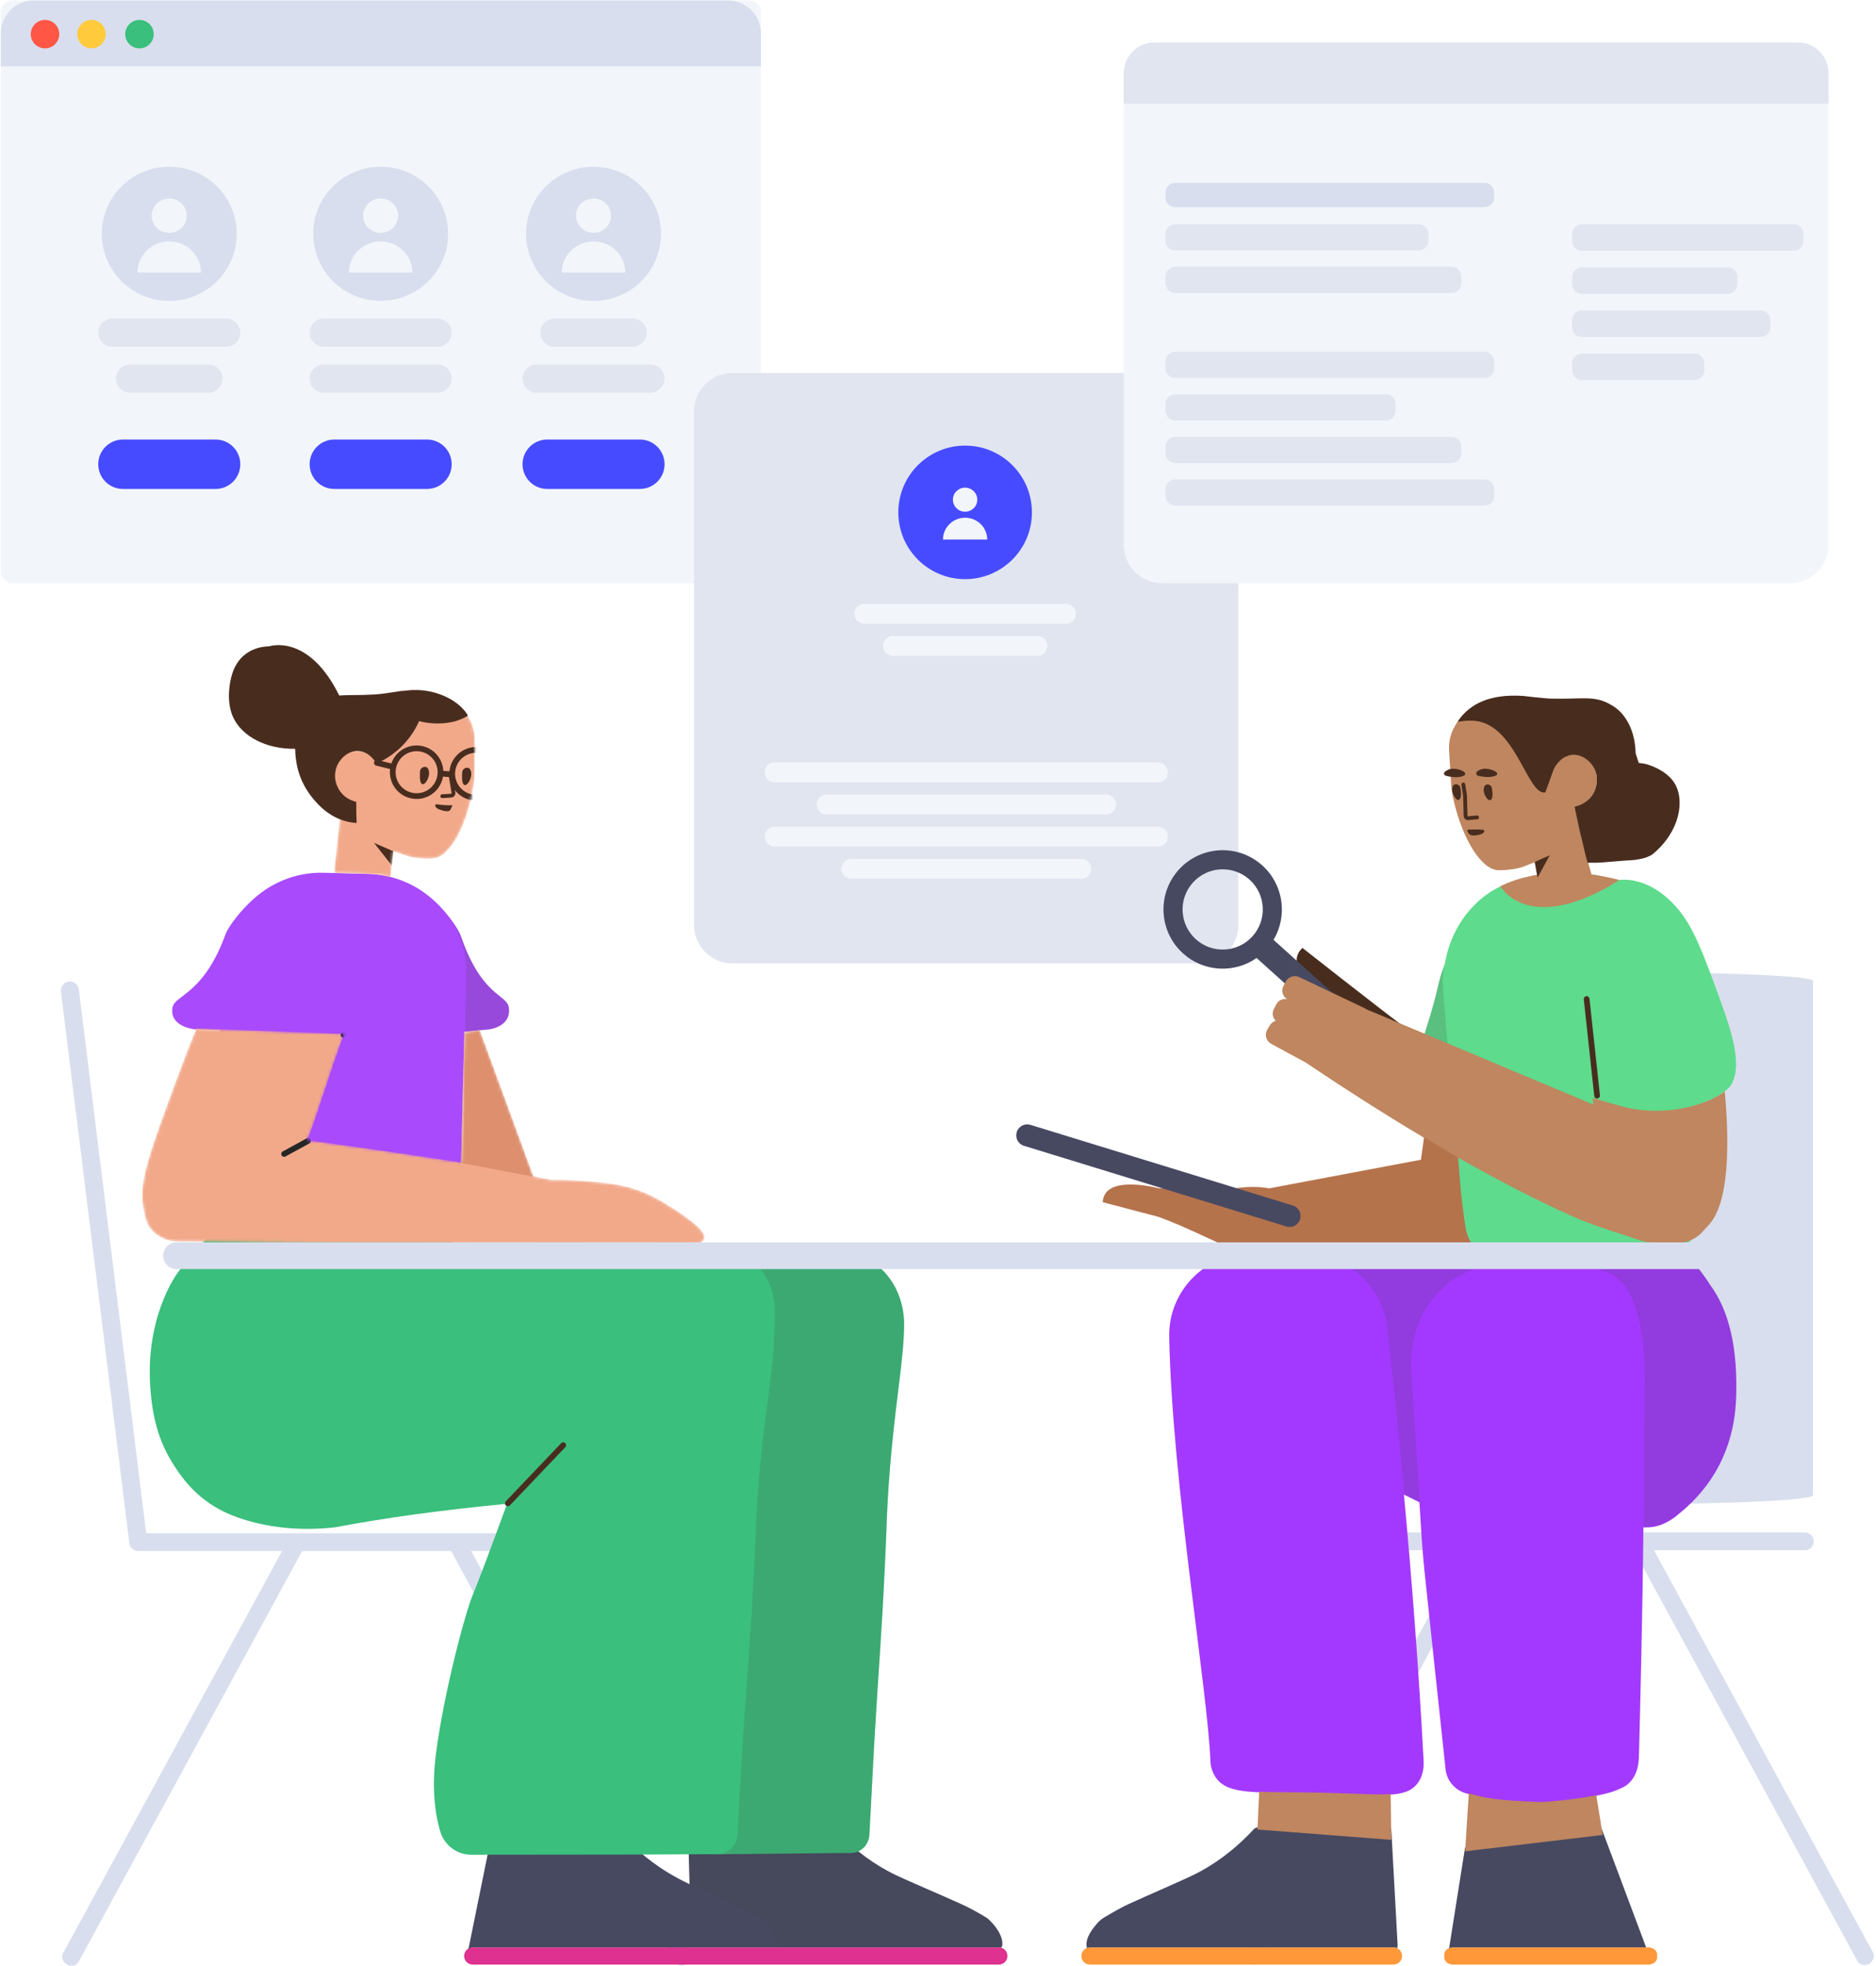 <svg width="672" height="704" viewBox="0 0 672 704" fill="none" xmlns="http://www.w3.org/2000/svg">
<path d="M268.456 0.154H4.387C2.12 0.154 0.282 1.992 0.282 4.259V204.72C0.282 206.987 2.12 208.825 4.387 208.825H268.456C270.723 208.825 272.561 206.987 272.561 204.72V4.259C272.561 1.992 270.723 0.154 268.456 0.154Z" fill="#F2F6FB"/>
<path d="M60.633 107.751C73.982 107.751 84.804 96.994 84.804 83.724C84.804 70.455 73.982 59.698 60.633 59.698C47.284 59.698 36.462 70.455 36.462 83.724C36.462 96.994 47.284 107.751 60.633 107.751Z" fill="#D8DEED"/>
<path d="M60.62 83.382C57.155 83.382 54.346 80.628 54.346 77.231C54.346 73.833 57.155 71.079 60.62 71.079C64.085 71.079 66.893 73.833 66.893 77.231C66.893 80.628 64.085 83.382 60.62 83.382ZM60.62 86.458C66.9 86.458 71.991 91.451 71.991 97.609H49.249C49.249 91.451 54.34 86.458 60.62 86.458Z" fill="#F2F6FB"/>
<path d="M40.248 114.073H81.018C83.811 114.073 86.076 116.338 86.076 119.132C86.076 121.925 83.811 124.19 81.018 124.19H40.248C37.454 124.19 35.19 121.925 35.19 119.132C35.19 116.338 37.454 114.073 40.248 114.073ZM46.608 130.513H74.657C77.451 130.513 79.715 132.777 79.715 135.571C79.715 138.364 77.451 140.629 74.657 140.629H46.608C43.815 140.629 41.55 138.364 41.55 135.571C41.55 132.777 43.815 130.513 46.608 130.513Z" fill="#E1E5F0"/>
<path d="M44.041 157.385H77.225C82.113 157.385 86.076 161.348 86.076 166.237C86.076 171.126 82.113 175.089 77.225 175.089H44.041C39.153 175.089 35.19 171.126 35.19 166.237C35.19 161.348 39.153 157.385 44.041 157.385ZM119.763 157.385H152.947C157.836 157.385 161.798 161.348 161.798 166.237C161.798 171.126 157.836 175.089 152.947 175.089H119.763C114.875 175.089 110.912 171.126 110.912 166.237C110.912 161.348 114.875 157.385 119.763 157.385ZM196.023 157.385H229.207C234.095 157.385 238.058 161.348 238.058 166.237C238.058 171.126 234.095 175.089 229.207 175.089H196.023C191.135 175.089 187.172 171.126 187.172 166.237C187.172 161.348 191.135 157.385 196.023 157.385Z" fill="#474BFF"/>
<path d="M136.356 107.751C149.705 107.751 160.526 96.994 160.526 83.724C160.526 70.455 149.705 59.698 136.356 59.698C123.006 59.698 112.185 70.455 112.185 83.724C112.185 96.994 123.006 107.751 136.356 107.751Z" fill="#D8DEED"/>
<path d="M136.342 83.382C132.878 83.382 130.069 80.628 130.069 77.231C130.069 73.833 132.878 71.079 136.342 71.079C139.807 71.079 142.616 73.833 142.616 77.231C142.616 80.628 139.807 83.382 136.342 83.382ZM136.342 86.458C142.622 86.458 147.713 91.451 147.713 97.609H124.971C124.971 91.451 130.062 86.458 136.342 86.458Z" fill="#F2F6FB"/>
<path d="M115.97 114.073H156.741C159.534 114.073 161.799 116.338 161.799 119.132C161.799 121.925 159.534 124.19 156.741 124.19H115.97C113.177 124.19 110.912 121.925 110.912 119.132C110.912 116.338 113.177 114.073 115.97 114.073ZM115.97 130.513H156.741C159.534 130.513 161.799 132.777 161.799 135.571C161.799 138.364 159.534 140.629 156.741 140.629H115.97C113.177 140.629 110.912 138.364 110.912 135.571C110.912 132.777 113.177 130.513 115.97 130.513Z" fill="#E1E5F0"/>
<path d="M212.615 107.751C225.964 107.751 236.786 96.994 236.786 83.724C236.786 70.455 225.964 59.698 212.615 59.698C199.266 59.698 188.444 70.455 188.444 83.724C188.444 96.994 199.266 107.751 212.615 107.751Z" fill="#D8DEED"/>
<path d="M212.602 83.382C209.137 83.382 206.328 80.628 206.328 77.231C206.328 73.833 209.137 71.079 212.602 71.079C216.067 71.079 218.876 73.833 218.876 77.231C218.876 80.628 216.067 83.382 212.602 83.382ZM212.602 86.458C218.882 86.458 223.973 91.451 223.973 97.609H201.231C201.231 91.451 206.322 86.458 212.602 86.458Z" fill="#F2F6FB"/>
<path d="M198.59 114.073H226.639C229.433 114.073 231.697 116.338 231.697 119.132C231.697 121.925 229.433 124.19 226.639 124.19H198.59C195.797 124.19 193.533 121.925 193.533 119.132C193.533 116.338 195.797 114.073 198.59 114.073ZM192.23 130.513H233C235.794 130.513 238.058 132.777 238.058 135.571C238.058 138.364 235.794 140.629 233 140.629H192.23C189.436 140.629 187.172 138.364 187.172 135.571C187.172 132.777 189.436 130.513 192.23 130.513Z" fill="#E1E5F0"/>
<path d="M0.282 11.956C0.282 5.438 5.569 0.154 12.08 0.154H260.763C267.279 0.154 272.561 5.436 272.561 11.956V23.757H0.282V11.956Z" fill="#D8DEED"/>
<path d="M16.125 17.32C18.942 17.32 21.227 15.038 21.227 12.224C21.227 9.409 18.942 7.128 16.125 7.128C13.307 7.128 11.023 9.409 11.023 12.224C11.023 15.038 13.307 17.32 16.125 17.32Z" fill="#FF5645"/>
<path d="M32.773 17.32C35.591 17.32 37.875 15.038 37.875 12.224C37.875 9.409 35.591 7.128 32.773 7.128C29.955 7.128 27.671 9.409 27.671 12.224C27.671 15.038 29.955 17.32 32.773 17.32Z" fill="#FFCB3D"/>
<path d="M49.958 17.32C52.776 17.32 55.06 15.038 55.06 12.224C55.06 9.409 52.776 7.128 49.958 7.128C47.141 7.128 44.856 9.409 44.856 12.224C44.856 15.038 47.141 17.32 49.958 17.32Z" fill="#3ABF7C"/>
<path d="M429.908 133.567H262.299C254.743 133.567 248.617 139.693 248.617 147.25V331.291C248.617 338.848 254.743 344.974 262.299 344.974H429.908C437.465 344.974 443.59 338.848 443.59 331.291V147.25C443.59 139.693 437.465 133.567 429.908 133.567Z" fill="#E1E5F0"/>
<path d="M277.471 273.03H414.845C416.801 273.03 418.387 274.616 418.387 276.572C418.387 278.528 416.801 280.114 414.845 280.114H277.471C275.515 280.114 273.929 278.528 273.929 276.572C273.929 274.616 275.515 273.03 277.471 273.03ZM277.471 296.053H414.845C416.801 296.053 418.387 297.639 418.387 299.595C418.387 301.551 416.801 303.137 414.845 303.137H277.471C275.515 303.137 273.929 301.551 273.929 299.595C273.929 297.639 275.515 296.053 277.471 296.053ZM296.082 284.542H396.234C398.19 284.542 399.776 286.127 399.776 288.084C399.776 290.04 398.19 291.626 396.234 291.626H296.082C294.126 291.626 292.54 290.04 292.54 288.084C292.54 286.127 294.126 284.542 296.082 284.542ZM304.945 307.565H387.372C389.328 307.565 390.913 309.151 390.913 311.107C390.913 313.063 389.328 314.649 387.372 314.649H304.945C302.988 314.649 301.403 313.063 301.403 311.107C301.403 309.151 302.988 307.565 304.945 307.565Z" fill="#F2F6FB"/>
<path d="M345.715 207.383C358.93 207.383 369.643 196.678 369.643 183.474C369.643 170.269 358.93 159.565 345.715 159.565C332.5 159.565 321.786 170.269 321.786 183.474C321.786 196.678 332.5 207.383 345.715 207.383Z" fill="#474BFF"/>
<path d="M345.706 183.235C343.292 183.235 341.335 181.306 341.335 178.927C341.335 176.547 343.292 174.619 345.706 174.619C348.119 174.619 350.076 176.547 350.076 178.927C350.076 181.306 348.119 183.235 345.706 183.235ZM345.706 185.389C350.081 185.389 353.627 188.884 353.627 193.197H337.784C337.784 188.884 341.331 185.389 345.706 185.389Z" fill="#F2F6FB"/>
<path d="M371.59 227.75H319.84C317.884 227.75 316.298 229.335 316.298 231.292C316.298 233.248 317.884 234.834 319.84 234.834H371.59C373.546 234.834 375.132 233.248 375.132 231.292C375.132 229.335 373.546 227.75 371.59 227.75Z" fill="#F2F6FB"/>
<path d="M381.852 216.238H309.578C307.622 216.238 306.036 217.824 306.036 219.78C306.036 221.736 307.622 223.322 309.578 223.322H381.852C383.808 223.322 385.394 221.736 385.394 219.78C385.394 217.824 383.808 216.238 381.852 216.238Z" fill="#F2F6FB"/>
<path d="M245.949 703.372L245.675 703.508C244.239 704.261 242.391 703.85 241.707 702.551L161.597 555.386C160.845 554.018 161.46 552.308 162.897 551.555L163.171 551.418C164.607 550.666 166.454 551.076 167.138 552.376L186.978 588.774C199.908 612.583 212.838 636.323 225.836 660.132L247.249 699.403C248.001 700.772 247.385 702.551 245.949 703.372Z" fill="#D8DEED"/>
<path d="M49.539 549.024H99.684C130.059 549.024 160.434 549.024 190.741 549.024H237.261C238.902 549.024 240.339 550.392 240.339 552.034V552.376C240.339 554.018 238.971 555.386 237.261 555.386H49.402C47.76 555.386 46.323 554.018 46.323 552.376V552.034C46.323 550.392 47.76 549.024 49.539 549.024Z" fill="#D8DEED"/>
<path d="M22.584 699.404L43.997 660.132C56.927 636.323 69.857 612.583 82.855 588.774L102.695 552.376C103.379 551.076 105.226 550.597 106.663 551.418L106.936 551.555C108.373 552.308 108.989 554.086 108.236 555.386L28.126 702.551C27.442 703.851 25.595 704.33 24.158 703.509L23.884 703.372C22.448 702.551 21.832 700.772 22.584 699.404Z" fill="#D8DEED"/>
<path d="M28.263 354.447L34.762 406.991C38.73 438.804 42.629 470.618 46.597 502.363L52.617 551.076C52.822 552.787 51.659 554.497 50.017 554.702L49.675 554.771C48.034 554.976 46.529 553.744 46.255 551.897L21.832 355.131C21.627 353.42 22.79 351.71 24.431 351.505L24.774 351.436C26.484 351.231 28.057 352.599 28.263 354.447Z" fill="#D8DEED"/>
<path d="M447.558 703.098L447.832 703.235C449.269 703.987 451.116 703.577 451.8 702.277L531.91 555.113C532.663 553.744 532.047 552.034 530.61 551.281L530.337 551.145C528.9 550.392 527.053 550.803 526.369 552.102L506.529 588.5C493.599 612.309 480.67 636.05 467.671 659.859L446.258 699.13C445.506 700.498 446.122 702.277 447.558 703.098Z" fill="#D8DEED"/>
<path d="M646.431 548.75H596.286C565.911 548.75 535.536 548.75 505.229 548.75H458.709C457.068 548.75 455.631 550.118 455.631 551.76V552.102C455.631 553.744 456.999 555.113 458.709 555.113H646.568C648.21 555.113 649.647 553.744 649.647 552.102V551.76C649.647 550.118 648.21 548.75 646.431 548.75Z" fill="#D8DEED"/>
<path d="M649.441 535.409V486.217C649.441 456.387 649.441 426.626 649.441 396.865V351.231C649.441 349.589 621.051 348.221 586.913 348.221H579.798C545.729 348.221 517.27 349.589 517.27 351.231V535.546C517.27 537.188 545.661 538.556 579.798 538.556H586.913C620.982 538.556 649.441 537.119 649.441 535.409Z" fill="#D8DEED"/>
<path d="M670.923 699.13L649.51 659.859C636.58 636.05 623.65 612.309 610.652 588.5L590.813 552.102C590.128 550.803 588.281 550.324 586.845 551.145L586.571 551.281C585.134 552.034 584.519 553.813 585.271 555.113L665.381 702.277C666.066 703.577 667.913 704.056 669.349 703.235L669.623 703.098C671.06 702.277 671.675 700.498 670.923 699.13Z" fill="#D8DEED"/>
<path d="M390.435 703.477H499.141C500.851 703.477 502.22 702.109 502.22 700.399C502.22 698.688 500.851 697.32 499.141 697.32H390.435C388.724 697.32 387.356 698.688 387.356 700.399C387.356 702.109 388.724 703.477 390.435 703.477ZM590.539 703.477C592.249 703.477 593.618 702.293 593.618 700.872V699.925C593.618 698.504 592.181 697.32 590.539 697.32H520.417C518.707 697.32 517.339 698.504 517.339 699.925V700.872C517.339 702.293 518.775 703.477 520.417 703.477H590.539Z" fill="#FF9839"/>
<path d="M389.412 697.543C389.769 697.399 390.16 697.32 390.571 697.32H499.278C499.715 697.32 500.13 697.41 500.506 697.571C500.597 697.261 500.646 696.932 500.646 696.589L498.368 654.911L451.253 654.218C450.5 654.218 449.816 654.426 449.2 654.911C441.401 663.371 433.944 668.087 428.54 670.861C424.367 673.011 410.411 678.975 404.117 681.887C402.181 682.764 399.316 684.338 395.522 686.609C394.62 687.149 393.807 687.824 393.11 688.61C391.143 690.831 389.909 692.82 389.408 694.578C389.272 694.994 389.272 695.341 389.203 695.757C389.135 696.104 389.203 696.451 389.203 696.797V696.867C389.252 697.102 389.322 697.328 389.412 697.543ZM519.087 697.636C519.522 697.435 520.021 697.32 520.554 697.32H589.658L573.778 654.97L524.795 661.607L519.087 697.636Z" fill="#474961"/>
<path d="M502.907 535.197C504.88 536.178 506.722 537.095 508.433 537.947L508.787 543.359C509.197 550.466 509.676 556.707 510.224 562.207C510.634 566.533 515.902 615.537 517.817 633.52C518.228 637.599 521.169 641.059 525.206 642.171C531.294 643.902 535.194 644.89 550.997 645.447C552.023 645.508 553.049 645.447 554.007 645.385C569.331 644.149 576.993 641.924 578.704 641.183C580.893 640.256 582.056 639.823 583.219 638.773C587.324 635.188 587.05 629.503 587.118 627.402C587.464 614.012 588.394 577.957 588.677 546.937C589.091 546.938 589.506 546.94 589.923 546.941C593.816 546.941 597.561 545.299 601.013 542.425C605.42 538.731 620.913 526.513 621.874 500.806C622.542 482.922 619.428 469.338 612.532 460.052C612.532 459.983 603.948 446.437 598.733 446.437H521.926C516.589 446.619 492.758 447.237 450.432 448.29L450.457 448.453C450.22 448.448 449.984 448.443 449.748 448.438C432.439 448.12 418.415 461.921 418.825 478.774C418.825 478.901 418.825 478.965 418.825 479.092C419.92 531.37 432.713 605.843 433.602 631.028C433.671 631.982 433.944 634.081 435.381 636.306C439.828 643.111 450.226 641.585 474.513 642.158C495.173 642.666 503.519 644.193 507.761 638.596C510.087 635.543 510.018 632.045 509.95 630.455C508.258 598.548 505.796 566.34 502.907 535.197Z" fill="#A339FF"/>
<path opacity="0.177" d="M503.054 535.065C505.028 536.046 506.87 536.962 508.579 537.814L505.444 489.88C505.375 487.099 505.033 470.29 518.647 459.599C528.567 451.875 540.607 451.38 548.611 451.071C560.925 450.577 570.503 453.79 572.35 454.408C574.676 455.212 575.839 455.644 577.002 456.201C590.274 462.627 589.248 493.526 589.111 499.149C588.974 506.256 588.906 517.317 588.906 530.171C588.906 535.399 588.876 540.978 588.823 546.731C589.188 546.733 589.555 546.734 589.923 546.735C593.816 546.735 597.561 545.093 601.013 542.219C605.42 538.525 620.913 526.307 621.874 500.6C622.542 482.716 619.428 469.132 612.532 459.846C612.532 459.777 603.948 446.231 598.733 446.231H521.926C516.726 446.409 493.393 447.11 451.928 448.334C456.983 448.446 461.997 448.558 467.065 448.67C482.457 449.052 495.25 460.436 496.892 475.318C499.065 494.511 501.152 514.557 503.054 535.065Z" fill="#444444"/>
<path d="M502.603 367.42C492.546 359.894 466.55 339.437 466.55 339.437C458.067 347.1 478.453 360.852 478.453 360.852" fill="#482D1F"/>
<path d="M456.188 336.529C461.29 328.005 459.827 316.791 452.167 309.893C443.462 302.055 430.053 302.757 422.216 311.462C414.378 320.167 415.081 333.578 423.785 341.415C431.266 348.151 442.221 348.579 450.128 343.041L474.427 364.921C474.988 365.427 475.853 365.382 476.359 364.82L480.479 360.244C480.984 359.682 480.939 358.817 480.378 358.312L456.188 336.529ZM448.652 335.268C443.343 341.165 434.259 341.641 428.363 336.331C422.466 331.022 421.99 321.937 427.3 316.04C432.609 310.143 441.693 309.667 447.589 314.977C453.485 320.286 453.961 329.371 448.652 335.268Z" fill="#474961"/>
<path d="M517.595 344.98C516.569 347.669 515.737 350.431 515.101 353.265C511.317 370.116 505.132 380.039 509.391 388.106C511.906 392.864 516.737 394.292 520.482 394.692L523.055 426.851C524.076 435.558 524.757 440.403 525.1 441.385C525.036 449.434 535.147 447.386 553.972 447.386C575.876 447.386 605.095 450.335 606.837 442.228C608.407 434.923 608.03 419.599 605.708 396.257C613.319 394.265 618.919 390.823 620.347 388.036C624.364 380.297 619.754 367.789 614.616 353.751C608.425 336.923 605.066 328.644 597.492 321.805C591.218 316.154 584.363 314.202 578.588 315.293C573.926 313.417 568.805 312.586 563.515 313.053L548.52 314.376C532.549 315.665 520.177 329.027 517.595 344.98Z" fill="#5EDB8C"/>
<path opacity="0.177" d="M517.125 345.979C516.244 348.398 515.519 350.875 514.95 353.409C511.166 370.261 504.981 380.184 509.24 388.251C511.725 392.951 516.469 394.401 520.194 394.822L520.031 392.779L519.983 392.096L517.011 355.475L516.925 354.246C516.691 351.453 516.768 348.683 517.125 345.979Z" fill="#444444"/>
<path d="M570.105 313.138C568.921 309.164 567.218 302.596 564.996 293.433L564.8 289.577C564.937 288.825 565.064 288.801 565.748 288.595C567.527 288.116 568.483 286.962 569.715 285.593C571.972 282.993 572.588 279.162 571.493 275.673C570.125 272.32 566.568 269.789 563.284 270.063C562.053 270.199 560.89 270.678 559.795 271.363L559.727 271.431C559.385 271.773 558.906 271.841 558.427 271.91C557.264 271.91 556.306 271.089 556.238 269.926L555.622 252.069C555.622 250.906 554.733 250.085 553.57 250.085C551.038 250.085 548.575 249.948 546.044 249.401C545.702 249.401 545.429 249.332 545.155 249.332C542.692 249.059 529.489 248.238 522.374 258.021C521.758 258.979 521.142 259.937 520.663 260.895C519.432 263.358 518.885 266.094 519.09 268.968L519.843 281.42C519.979 282.651 520.116 283.883 520.39 285.183C523.674 300.576 530.652 311.249 536.535 311.592C539.545 311.66 542.555 311.318 545.497 310.428C545.863 310.246 545.631 310.389 549.743 308.726L550.581 313.254C542.413 314.584 537.869 317.183 537.37 317.438C538.825 319.044 539.028 319.586 540.285 320.601C554.337 331.957 577.147 317.004 580.024 315.088C576.517 314.186 573.208 313.554 570.105 313.138ZM510.092 407.412L508.995 415.274L454.674 425.527C453.07 425.25 451.52 425.098 450.024 425.054C444.881 424.84 440.451 425.839 437.451 426.623C429.95 426.266 422.521 425.838 415.092 425.482C409.02 424.056 395.447 421.916 395.018 430.474C395.018 430.474 400.876 432.042 408.805 434.11C410.66 434.594 412.63 435.107 414.666 435.636C425.182 439.267 438.941 446.754 446.864 449.294L528.024 446.462C526.799 444.957 525.885 443.251 525.341 441.329C524.998 440.347 524.316 435.502 523.296 426.795L522.314 414.531C537.137 422.959 550.902 430.011 563.61 435.687C571.311 439.127 580.724 441.824 588.277 444.404C605.876 447.988 609.2 441.649 611.209 439.571C613.548 437.151 621.34 430.282 617.83 390.842C611.455 395.634 596.218 400.3 581.016 396.168C577.086 395.1 573.575 394.091 570.482 393.141L570.729 395.521L489.465 361.41C489.27 361.259 489.058 361.125 488.83 361.011L465.365 349.859C463.586 349.038 461.397 349.79 460.507 351.569L459.687 353.143C458.853 354.874 459.522 356.846 461.074 357.819C459.422 357.471 457.785 358.25 457.087 359.821L456.266 361.394C455.567 362.846 455.924 364.467 456.973 365.526C456.078 365.796 455.277 366.405 454.785 367.303L453.883 368.831C452.898 370.629 453.607 372.79 455.336 373.772L467.586 380.4C482.553 390.443 496.721 399.446 510.092 407.412ZM451.051 641.579L450.432 655.115L498.368 658.817L498.16 642.419C492.916 642.763 485.475 642.218 474.658 641.952C464.591 641.714 456.91 641.838 451.051 641.579ZM526.133 642.187L524.82 662.916L574.105 657.061L571.802 642.853C567.748 643.668 561.94 644.551 554.153 645.179C553.195 645.241 552.169 645.302 551.143 645.241C536.025 644.709 531.801 643.781 526.133 642.187Z" fill="#BF865F"/>
<path d="M566.735 301.001C567.528 304.526 568.23 307.443 568.716 308.923C569.797 308.923 570.883 308.923 571.972 308.923C573.607 308.923 579.518 308.302 585.039 307.966C585.039 307.966 585.449 307.966 585.791 307.897C587.57 307.623 589.28 307.35 590.991 306.46C590.991 306.46 591.538 306.255 592.017 305.845C601.663 297.908 603.784 286.551 599.679 280.188C596.737 275.741 590.991 274.031 590.17 273.757C589.075 273.415 587.981 273.278 587.023 273.21C586.649 272.088 586.275 270.91 585.901 269.727C585.803 265.733 584.915 260.426 581.413 256.037C579.976 254.19 578.061 252.822 576.009 251.795C570.536 249.059 566.363 250.427 555.553 250.153C553.364 250.153 545.808 249.191 545.534 249.191C534.39 248.485 526.597 251.566 522.156 258.432C525.448 257.93 528.12 257.93 530.173 258.432C543.445 261.716 547.344 284.704 553.433 283.746C553.491 283.739 553.552 283.728 553.617 283.714L553.57 283.678L556.511 275.604C557.195 273.962 558.358 272.662 559.727 271.568C560.821 270.884 561.984 270.405 563.216 270.268C566.499 269.994 570.057 272.526 571.425 275.878C571.648 276.452 571.814 277.039 571.925 277.629C572.305 280.534 571.556 283.473 569.715 285.593C569.612 285.708 569.506 285.821 569.398 285.931C569.393 285.938 569.389 285.945 569.384 285.952C567.95 287.43 566.087 288.447 564.049 288.849C564.895 293.389 566.237 299.313 566.735 301.001ZM529.489 277.794C530.857 278.136 533.114 278.478 534.962 277.999C538.177 277.315 535.167 275.399 532.225 275.262C530.857 275.194 529.762 275.741 529.078 276.289C528.599 276.767 528.804 277.657 529.489 277.794ZM517.934 277.796C519.339 278.153 521.505 278.582 523.452 278.068C526.749 277.299 523.696 275.368 520.804 275.278C519.287 275.205 518.306 275.771 517.598 276.314C517.021 276.777 517.235 277.651 517.934 277.796Z" fill="#482D1F"/>
<path opacity="0.2" d="M511.145 407.835C510.81 407.64 510.475 407.443 510.139 407.247L508.991 415.341L454.68 425.528C453.074 425.251 451.522 425.098 450.024 425.054C444.88 424.84 440.451 425.839 437.451 426.623C429.95 426.266 422.521 425.839 415.092 425.482C409.02 424.056 395.447 421.916 395.018 430.474C395.018 430.474 400.876 432.042 408.805 434.11C410.66 434.594 412.63 435.107 414.666 435.636C425.182 439.267 438.94 446.754 446.864 449.294L528.024 446.462C526.799 444.957 525.885 443.251 525.341 441.329C524.998 440.347 524.316 435.502 523.296 426.795L522.376 415.299L522.312 415.039L522.354 415.03L522.314 414.532L511.145 407.835Z" fill="#8C2A00"/>
<path d="M364.191 405.414C363.57 407.515 364.727 409.677 366.827 410.298L460.832 439.185C462.932 439.806 465.094 438.649 465.715 436.548C466.336 434.448 465.18 432.285 463.079 431.664L369.075 402.778C367.043 402.159 364.812 403.314 364.191 405.414Z" fill="#474961"/>
<path d="M549.77 308.642L555.132 306.244L550.777 314.236L549.77 308.642Z" fill="#482D1F"/>
<path d="M522.921 286.141C523.537 285.32 523.331 283.472 523.126 282.241C523.058 281.351 522.237 280.804 521.484 280.804C521.005 280.873 520.39 281.146 520.253 282.104C519.774 284.362 522.1 287.509 522.921 286.141ZM534.209 286.209C534.893 285.388 534.619 283.472 534.414 282.309C534.346 281.42 533.525 280.873 532.772 280.873C532.293 280.941 531.678 281.215 531.541 282.172C531.062 284.43 533.32 287.577 534.209 286.209Z" fill="#482D1F"/>
<path d="M524.112 285.004L523.501 281.02C523.444 280.646 523.7 280.297 524.074 280.24C524.447 280.182 524.796 280.439 524.854 280.812L525.471 284.839L525.479 284.924L525.673 292.172C525.7 292.253 525.766 292.305 525.855 292.313C526.682 292.208 527.748 292.108 529.055 292.014C529.431 291.987 529.759 292.27 529.786 292.647C529.813 293.024 529.53 293.352 529.153 293.379C527.844 293.473 526.786 293.572 525.981 293.676L525.905 293.682C525.107 293.696 524.458 293.139 524.318 292.385L524.307 292.279L524.112 285.004Z" fill="#482D1F"/>
<path d="M529.625 298.934C530.104 298.866 531.336 298.592 531.609 297.84C531.609 297.703 531.746 297.498 531.678 297.361C531.472 297.019 529.352 297.019 529.352 297.019C526.547 297.087 525.863 296.95 525.658 297.292C525.589 297.498 525.589 297.771 526.068 298.387C526.684 299.55 528.941 299.14 529.625 298.934Z" fill="#482D1F"/>
<path d="M571.072 392.434L567.326 357.848C567.265 357.284 567.673 356.778 568.236 356.717C568.799 356.656 569.306 357.063 569.367 357.627L573.112 392.213C573.173 392.776 572.766 393.283 572.202 393.344C571.639 393.405 571.133 392.997 571.072 392.434Z" fill="#482D1F"/>
<path d="M264.264 697.32H169.366C167.634 697.32 166.249 698.688 166.249 700.399C166.249 702.109 167.634 703.477 169.366 703.477H279.432H357.802C359.512 703.477 360.881 702.109 360.881 700.399C360.881 698.688 359.512 697.32 357.802 697.32H264.264Z" fill="#DE3190"/>
<path d="M358.722 697.387C358.862 697.112 358.968 696.814 359.034 696.499V696.431C359.034 696.089 359.102 695.746 359.034 695.404C358.965 694.994 358.965 694.652 358.828 694.241C357.939 691.163 355.545 688.563 353.971 687.126C353.766 686.921 353.629 686.852 353.424 686.715C350.414 684.868 347.335 683.158 344.12 681.721C337.826 678.848 323.87 672.964 319.697 670.843C314.292 668.106 306.835 663.454 299.036 655.107C298.421 654.628 297.737 654.423 296.984 654.423L249.985 654.696C248.001 654.696 246.428 656.338 246.565 658.391L247.007 674.687C245.017 673.747 242.993 672.705 240.716 671.39C237.481 669.543 232.938 666.532 227.845 662.017C225.023 659.554 222.132 657.091 219.31 654.628L176.703 654.081L167.804 697.904C168.318 697.536 168.952 697.32 169.64 697.32H264.538H358.076C358.298 697.32 358.514 697.343 358.722 697.387Z" fill="#474961"/>
<path opacity="0.177" d="M278.717 697.32H357.972C358.149 697.007 358.281 696.663 358.358 696.294V696.225C358.358 695.883 358.426 695.541 358.358 695.199C358.289 694.789 358.289 694.447 358.153 694.036C357.263 690.957 354.869 688.357 353.295 686.921C353.09 686.715 352.953 686.647 352.748 686.51C349.738 684.663 346.659 682.953 343.444 681.516C337.15 678.642 323.194 672.758 319.021 670.638C313.616 667.901 306.16 663.249 298.361 654.902C297.745 654.423 297.061 654.218 296.308 654.218L249.309 654.491C247.325 654.491 246.419 655.933 246.556 657.985L247.018 675.04C251.724 677.218 256.427 678.965 264.086 682.61C267.37 684.184 270.517 685.963 273.596 687.947C275.101 689.315 277.7 692.12 278.521 695.404C278.658 695.952 278.658 696.499 278.726 696.978C278.726 697.093 278.723 697.207 278.717 697.32H278.717Z" fill="#444444"/>
<path d="M256.031 663.95C256.265 663.977 256.503 663.99 256.744 663.99L301.169 663.515H304.759C308.289 663.515 311.271 660.792 311.453 656.76C311.879 648.625 312.427 637.919 313.096 625.543C314.922 594.327 315.896 584.385 316.991 560.33C317.174 556.297 317.356 552.682 317.478 549.276C317.965 533.076 319.243 517.92 321.738 498.106C323.138 487.121 323.807 480.308 323.868 474.537C323.929 469.184 322.529 463.9 319.851 459.52C318.513 457.365 316.991 455.488 315.166 453.888C310.48 449.787 304.211 446.31 299.221 446.658C286.287 446.719 273.353 446.726 260.419 446.773C257.71 446.131 254.688 445.813 251.352 445.82L244.866 445.889C244.903 445.811 217.594 445.666 162.938 445.455C146.007 432.163 127.3 426.59 106.816 428.735C98.641 429.591 91.233 431.925 84.593 435.735C77.263 439.885 70.863 445.824 65.393 453.551C62.02 457.078 51.894 473.177 53.905 497.698C54.294 502.213 55.138 512.271 60.586 521.849C66.294 531.838 73.299 539.158 85.038 543.332C95.416 547.026 107.545 548.326 120.128 546.889C137.856 543.514 158.361 540.709 181.641 538.474C175.354 555.68 171.281 566.495 169.422 570.919C166.633 577.487 159.062 605.844 156.218 627.568C154.827 638.193 155.312 647.586 157.675 655.75C159.115 660.728 163.676 664.153 168.858 664.147L227.083 664.087L253.222 663.95H256.031Z" fill="#3ABF7C"/>
<path opacity="0.177" d="M259.475 446.776C265.245 448.008 269.648 450.66 272.684 454.732C279.238 463.522 277.35 471.973 277.35 477.173V477.515C277.285 483.193 276.572 489.898 275.145 500.708C272.485 520.207 271.123 535.053 270.604 551.063C270.475 554.347 270.28 557.973 270.086 561.941C268.983 585.545 267.88 595.328 265.934 626.116C265.156 638.294 264.572 648.762 264.183 656.835C263.989 660.803 260.81 663.95 257.049 663.95H256.011C256.252 663.984 256.496 664.001 256.744 664.001L301.169 663.515H304.759C308.289 663.515 311.453 660.591 311.453 656.099C311.879 647.99 312.427 637.317 313.096 624.981C314.922 593.863 315.896 583.952 316.991 559.972C317.174 555.953 317.356 552.349 317.478 548.953C317.965 532.805 319.243 517.696 321.738 497.944C323.138 486.994 323.807 480.202 323.868 474.449C323.929 469.113 322.529 463.846 319.851 459.479C318.513 457.331 316.991 455.46 315.166 453.866C310.48 449.777 304.211 446.311 299.221 446.658C285.973 446.72 272.724 446.726 259.475 446.776Z" fill="#444444"/>
<path d="M153.401 320.729C159.353 325.372 164.16 332.517 165.061 335.137C172.531 356.866 181.529 356.005 182.247 360.712C183.322 367.754 175.078 368.611 175.078 368.611C171.25 368.978 168.34 369.257 166.347 369.45L165.873 388.886L165.829 389.572L165.033 423.623L164.854 430.27C164.873 430.817 164.821 431.298 164.772 431.847C164.725 432.465 164.676 433.015 164.629 433.632C164.479 435.212 164.19 436.728 163.763 438.249C163.58 438.872 163.465 439.492 163.213 440.117C106.283 442.105 77.645 438.13 77.298 428.193L78.716 368.88L70.082 368.588C70.082 368.588 60.699 367.956 61.77 360.873C62.486 356.139 72.778 356.524 80.827 334.45C81.932 331.419 88.688 322.272 96.671 317.565C96.923 317.416 97.177 317.271 97.432 317.131C102.881 314.053 109.204 312.36 115.905 312.52L131.664 312.928C139.923 313.092 147.449 315.989 153.401 320.729Z" fill="#A94AFC"/>
<path opacity="0.177" d="M160.81 328.249C163.069 331.132 164.642 333.79 165.12 335.178C172.59 356.907 181.529 356.005 182.247 360.712C183.322 367.754 175.176 368.589 175.176 368.589L166.57 369.422L167.029 350.616L167.054 349.383C167.268 341.549 164.94 334.243 160.81 328.249Z" fill="#444444"/>
<mask id="mask0" mask-type="alpha" maskUnits="userSpaceOnUse" x="50" y="247" width="203" height="199">
<path d="M121.876 284.333C121.752 284.218 121.63 284.099 121.509 283.975C119.343 281.691 118.074 278.062 119.27 274.553C120.383 271.173 123.698 268.436 126.986 268.574C128.837 268.631 133.807 269.769 133.775 268.12L133.414 250.669C133.392 249.57 134.248 248.631 135.351 248.609C137.768 248.52 140.138 248.219 142.688 247.527C142.967 247.487 143.246 247.448 143.526 247.409C145.835 247.034 158.798 245.444 166.226 254.586C166.903 255.342 167.497 256.227 168.077 257.248C169.413 259.581 170.094 262.258 170.08 264.999L170.032 277.197C169.971 278.425 169.911 279.652 169.714 280.866C167.357 296.044 161.067 306.766 155.359 307.402C154.657 307.534 150.987 307.767 146.622 306.761C146.224 306.651 146.541 306.819 140.849 304.819L139.909 314.076C137.193 313.367 134.345 312.964 131.405 312.906L119.652 312.603L121.137 298.522L121.781 292.419L121.876 284.333ZM165.164 416.251L165.739 391.708L165.8 389.405L165.834 388.877L166.11 377.617L166.324 369.469L171.887 368.934L191.085 421.181C192.878 421.52 194.955 421.943 197.387 422.461C201.302 422.44 204.542 422.529 207.108 422.73C217.501 423.543 226.43 423.881 236.885 430.095C255.943 441.421 257.429 446.636 241.342 445.74L208.53 445.549C208.121 445.699 207.713 445.795 207.305 445.831C207.305 445.831 159.355 445.409 63.453 444.564C59.596 444.53 55.973 442.705 53.65 439.626C52.533 438.144 51.721 435.434 51.216 431.495C49.65 423.183 54.126 411.279 62.63 388.157C65.335 380.826 67.897 374.161 70.307 368.238L123.318 370.244C119.229 380.403 112.015 404.567 109.971 408.27C109.967 408.272 109.962 408.275 109.957 408.277C125.222 410.334 143.512 412.883 165.164 416.251Z" fill="white"/>
</mask>
<g mask="url(#mask0)">
<path d="M121.876 284.333C121.752 284.218 121.63 284.099 121.509 283.975C119.343 281.691 118.074 278.062 119.27 274.553C120.383 271.173 123.698 268.436 126.986 268.574C128.837 268.631 133.807 269.769 133.775 268.12L133.414 250.669C133.392 249.57 134.248 248.631 135.351 248.609C137.768 248.52 140.138 248.219 142.688 247.527C142.967 247.487 143.246 247.448 143.526 247.409C145.835 247.034 158.798 245.444 166.226 254.586C166.903 255.342 167.497 256.227 168.077 257.248C169.413 259.581 170.094 262.258 170.08 264.999L170.032 277.197C169.971 278.425 169.911 279.652 169.714 280.866C167.357 296.044 161.067 306.766 155.359 307.402C154.657 307.534 150.987 307.767 146.622 306.761C146.224 306.651 146.541 306.819 140.849 304.819L139.909 314.076C137.193 313.367 134.345 312.964 131.405 312.906L119.652 312.603L121.137 298.522L121.781 292.419L121.876 284.333ZM165.164 416.251L165.739 391.708L165.8 389.405L165.834 388.877L166.11 377.617L166.324 369.469L171.887 368.934L191.085 421.181C192.878 421.52 194.955 421.943 197.387 422.461C201.302 422.44 204.542 422.529 207.108 422.73C217.501 423.543 226.43 423.881 236.885 430.095C255.943 441.421 257.429 446.636 241.342 445.74L208.53 445.549C208.121 445.699 207.713 445.795 207.305 445.831C207.305 445.831 159.355 445.409 63.453 444.564C59.596 444.53 55.973 442.705 53.65 439.626C52.533 438.144 51.721 435.434 51.216 431.495C49.65 423.183 54.126 411.279 62.63 388.157C65.335 380.826 67.897 374.161 70.307 368.238L123.318 370.244C119.229 380.403 112.015 404.567 109.971 408.27C109.967 408.272 109.962 408.275 109.957 408.277C125.222 410.334 143.512 412.883 165.164 416.251Z" fill="#F2A98A"/>
<path d="M140.342 309.888L133.985 301.827L140.872 304.816L140.342 309.888Z" fill="#482D1F"/>
<path d="M165.559 276.541C165.638 275.605 166.384 274.908 167.323 274.914C167.898 274.874 168.431 275.266 168.717 276.249C169.317 278.641 167.041 282.237 166.001 280.806C165.362 279.92 165.505 277.834 165.559 276.541ZM150.449 276.226C150.528 275.29 151.274 274.593 152.214 274.599C152.789 274.559 153.322 274.951 153.607 275.934C154.208 278.326 151.931 281.922 150.892 280.491C150.252 279.605 150.395 277.519 150.449 276.226Z" fill="#482D1F"/>
<path d="M162.048 277.272L163.125 283.847C163.187 284.683 162.605 285.497 161.807 285.553C161.338 285.623 161.035 285.644 159.819 285.706C159.275 285.734 158.903 285.756 158.463 285.786C158.086 285.813 157.759 285.529 157.733 285.152C157.707 284.775 157.991 284.448 158.368 284.421C158.817 284.39 159.197 284.368 159.749 284.34C160.917 284.28 161.201 284.26 161.661 284.193C161.692 284.189 161.773 284.076 161.768 284.005L160.698 277.493C160.637 277.12 160.89 276.768 161.263 276.707C161.635 276.646 161.987 276.899 162.048 277.272Z" fill="#482D1F"/>
<path d="M157.738 289.978C157.273 289.86 156.131 289.415 155.948 288.677C155.938 288.528 155.857 288.309 155.917 288.229C156.151 287.838 157.017 288.077 158.204 288.22C160.311 288.447 162.067 288.325 162.067 288.325C162.067 288.325 161.57 289.635 161.271 290.031C160.618 290.976 158.475 290.226 157.738 289.978Z" fill="#482D1F"/>
<path d="M140.191 273.371C141.413 269.861 144.63 267.237 148.572 266.961C153.848 266.592 158.425 270.571 158.794 275.848C158.799 275.924 158.804 276.001 158.807 276.077C158.893 276.06 158.983 276.054 159.075 276.061L161.001 276.195C161.423 271.603 165.121 267.861 169.871 267.529C175.147 267.16 179.724 271.139 180.093 276.416C180.462 281.693 176.484 286.27 171.207 286.639C166.099 286.997 161.647 283.28 161.033 278.255L158.932 278.108C158.849 278.102 158.769 278.087 158.694 278.063C157.996 282.35 154.428 285.755 149.908 286.071C144.631 286.44 140.054 282.462 139.685 277.184C139.642 276.568 139.658 275.962 139.729 275.371L134.748 274.147C134.198 274.012 133.861 273.456 133.996 272.906C134.131 272.356 134.687 272.019 135.237 272.154L140.191 273.371ZM163.02 277.4C163.023 277.47 163.027 277.539 163.032 277.609C163.322 281.756 166.918 284.882 171.064 284.592C175.21 284.302 178.336 280.706 178.046 276.559C177.756 272.413 174.16 269.287 170.014 269.577C166.027 269.856 162.983 273.192 163.013 277.135C163.025 277.209 163.029 277.287 163.023 277.365C163.022 277.377 163.021 277.389 163.02 277.4ZM149.765 284.024C153.911 283.734 157.037 280.138 156.747 275.991C156.457 271.845 152.861 268.719 148.715 269.009C144.569 269.299 141.443 272.895 141.733 277.041C142.023 281.188 145.619 284.314 149.765 284.024Z" fill="#482D1F"/>
<path d="M102.263 414.109C101.765 414.38 101.142 414.197 100.87 413.7C100.599 413.202 100.782 412.579 101.28 412.307L109.831 407.64C110.329 407.368 110.952 407.552 111.223 408.049C111.495 408.547 111.312 409.17 110.814 409.442L102.263 414.109ZM123.991 370.977C123.77 371.499 123.167 371.742 122.645 371.521C122.124 371.299 121.88 370.697 122.102 370.175L131.264 348.578C131.485 348.056 132.087 347.813 132.609 348.034C133.131 348.255 133.374 348.858 133.153 349.38L123.991 370.977Z" fill="#262626"/>
<path opacity="0.2" d="M165.155 416.449L165.782 389.634L165.826 388.948L166.301 369.459L171.868 368.921L191.026 421.308L165.155 416.449Z" fill="#8C2A00"/>
</g>
<path d="M135.041 273.694C134.761 273.187 133.688 271.412 131.731 270.038C131.541 269.881 130.055 268.968 128.204 268.911C124.917 268.772 121.601 271.519 120.488 274.91C119.293 278.431 120.493 282.065 122.66 284.357C124.333 286.126 126.364 286.826 127.607 287.127C127.595 289.451 127.643 291.976 127.752 294.701C122.446 294.354 117.771 292.042 113.726 287.764C112.054 286.006 107.613 281.137 106.229 273.355C106.07 272.365 105.755 270.475 105.727 268.133C95.201 268.307 86.687 263.604 83.556 256.932C80.64 250.65 82.664 243.127 82.952 242.062C85.84 231.345 95.563 231.468 96.395 231.447C96.395 231.447 110.413 226.577 121.493 248.999C121.5 249.013 121.507 249.028 121.514 249.042C124.691 248.794 128.544 249.018 134.414 248.663C136.559 248.544 139.687 248.02 143.53 247.461C143.802 247.489 147.087 247.155 147.366 247.116C148.754 247.116 153.404 246.678 159.418 249.371C165.431 252.064 167.65 256.114 167.561 256.283C167.389 256.609 164.319 257.997 162.486 258.424C157.34 259.603 152.871 258.927 150.124 258.225C149.401 259.869 148.378 261.756 147.014 263.608C143.065 269.109 138.088 271.957 134.984 273.351C135.002 273.465 135.022 273.579 135.041 273.694Z" fill="#482D1F"/>
<path d="M182.655 539.028L202.498 518.202C202.889 517.792 202.874 517.143 202.464 516.752C202.053 516.361 201.404 516.376 201.013 516.786L181.169 537.612C180.778 538.022 180.793 538.672 181.204 539.063C181.614 539.454 182.264 539.438 182.655 539.028Z" fill="#482D1F"/>
<path d="M610.515 444.863H63.221C60.576 444.863 58.432 447.007 58.432 449.652C58.432 452.297 60.576 454.441 63.221 454.441H610.515C613.16 454.441 615.304 452.297 615.304 449.652C615.304 447.007 613.16 444.863 610.515 444.863Z" fill="#D8DEED"/>
<path d="M641.301 15.206H416.226C408.669 15.206 402.543 21.332 402.543 28.889V195.142C402.543 202.699 408.669 208.825 416.226 208.825H641.301C648.857 208.825 654.983 202.699 654.983 195.142V28.889C654.983 21.332 648.857 15.206 641.301 15.206Z" fill="#F2F6FB"/>
<path d="M420.901 80.301H508.267C510.156 80.301 511.688 81.832 511.688 83.722V86.251C511.688 88.141 510.156 89.672 508.267 89.672H420.901C419.012 89.672 417.481 88.141 417.481 86.251V83.722C417.481 81.832 419.012 80.301 420.901 80.301ZM420.901 95.529H520.043C521.932 95.529 523.464 97.061 523.464 98.95V101.48C523.464 103.369 521.932 104.901 520.043 104.901H420.901C419.012 104.901 417.481 103.369 417.481 101.48V98.95C417.481 97.061 419.012 95.529 420.901 95.529ZM420.901 125.987H531.819C533.708 125.987 535.24 127.518 535.24 129.408V131.937C535.24 133.827 533.708 135.358 531.819 135.358H420.901C419.012 135.358 417.481 133.827 417.481 131.937V129.408C417.481 127.518 419.012 125.987 420.901 125.987ZM420.901 141.215H496.491C498.381 141.215 499.912 142.747 499.912 144.636V147.166C499.912 149.055 498.381 150.587 496.491 150.587H420.901C419.012 150.587 417.481 149.055 417.481 147.166V144.636C417.481 142.747 419.012 141.215 420.901 141.215ZM420.901 156.444H520.043C521.932 156.444 523.464 157.976 523.464 159.865V162.395C523.464 164.284 521.932 165.816 520.043 165.816H420.901C419.012 165.816 417.481 164.284 417.481 162.395V159.865C417.481 157.976 419.012 156.444 420.901 156.444ZM420.901 171.673H531.819C533.708 171.673 535.24 173.204 535.24 175.094V177.624C535.24 179.513 533.708 181.044 531.819 181.044H420.901C419.012 181.044 417.481 179.513 417.481 177.624V175.094C417.481 173.204 419.012 171.673 420.901 171.673Z" fill="#E1E5F0"/>
<path d="M531.819 65.477H420.901C419.012 65.477 417.481 67.009 417.481 68.898V70.776C417.481 72.665 419.012 74.197 420.901 74.197H531.819C533.708 74.197 535.24 72.665 535.24 70.776V68.898C535.24 67.009 533.708 65.477 531.819 65.477Z" fill="#D8DEED"/>
<path d="M566.574 80.301H642.6C644.489 80.301 646.021 81.832 646.021 83.722V86.379C646.021 88.268 644.489 89.8 642.6 89.8H566.574C564.685 89.8 563.153 88.268 563.153 86.379V83.722C563.153 81.832 564.685 80.301 566.574 80.301ZM566.574 95.737H618.924C620.813 95.737 622.344 97.268 622.344 99.157V101.815C622.344 103.704 620.813 105.235 618.924 105.235H566.574C564.685 105.235 563.153 103.704 563.153 101.815V99.157C563.153 97.268 564.685 95.737 566.574 95.737ZM566.574 111.172H630.762C632.651 111.172 634.182 112.704 634.182 114.593V117.25C634.182 119.14 632.651 120.671 630.762 120.671H566.574C564.685 120.671 563.153 119.14 563.153 117.25V114.593C563.153 112.704 564.685 111.172 566.574 111.172ZM566.574 126.608H607.085C608.974 126.608 610.506 128.14 610.506 130.029V132.686C610.506 134.575 608.974 136.107 607.085 136.107H566.574C564.685 136.107 563.153 134.575 563.153 132.686V130.029C563.153 128.14 564.685 126.608 566.574 126.608Z" fill="#E1E5F0"/>
<path d="M402.543 26.156C402.543 20.108 407.445 15.206 413.492 15.206H644.035C650.081 15.206 654.983 20.107 654.983 26.156V37.106H402.543V26.156Z" fill="#E1E5F0"/>
</svg>
